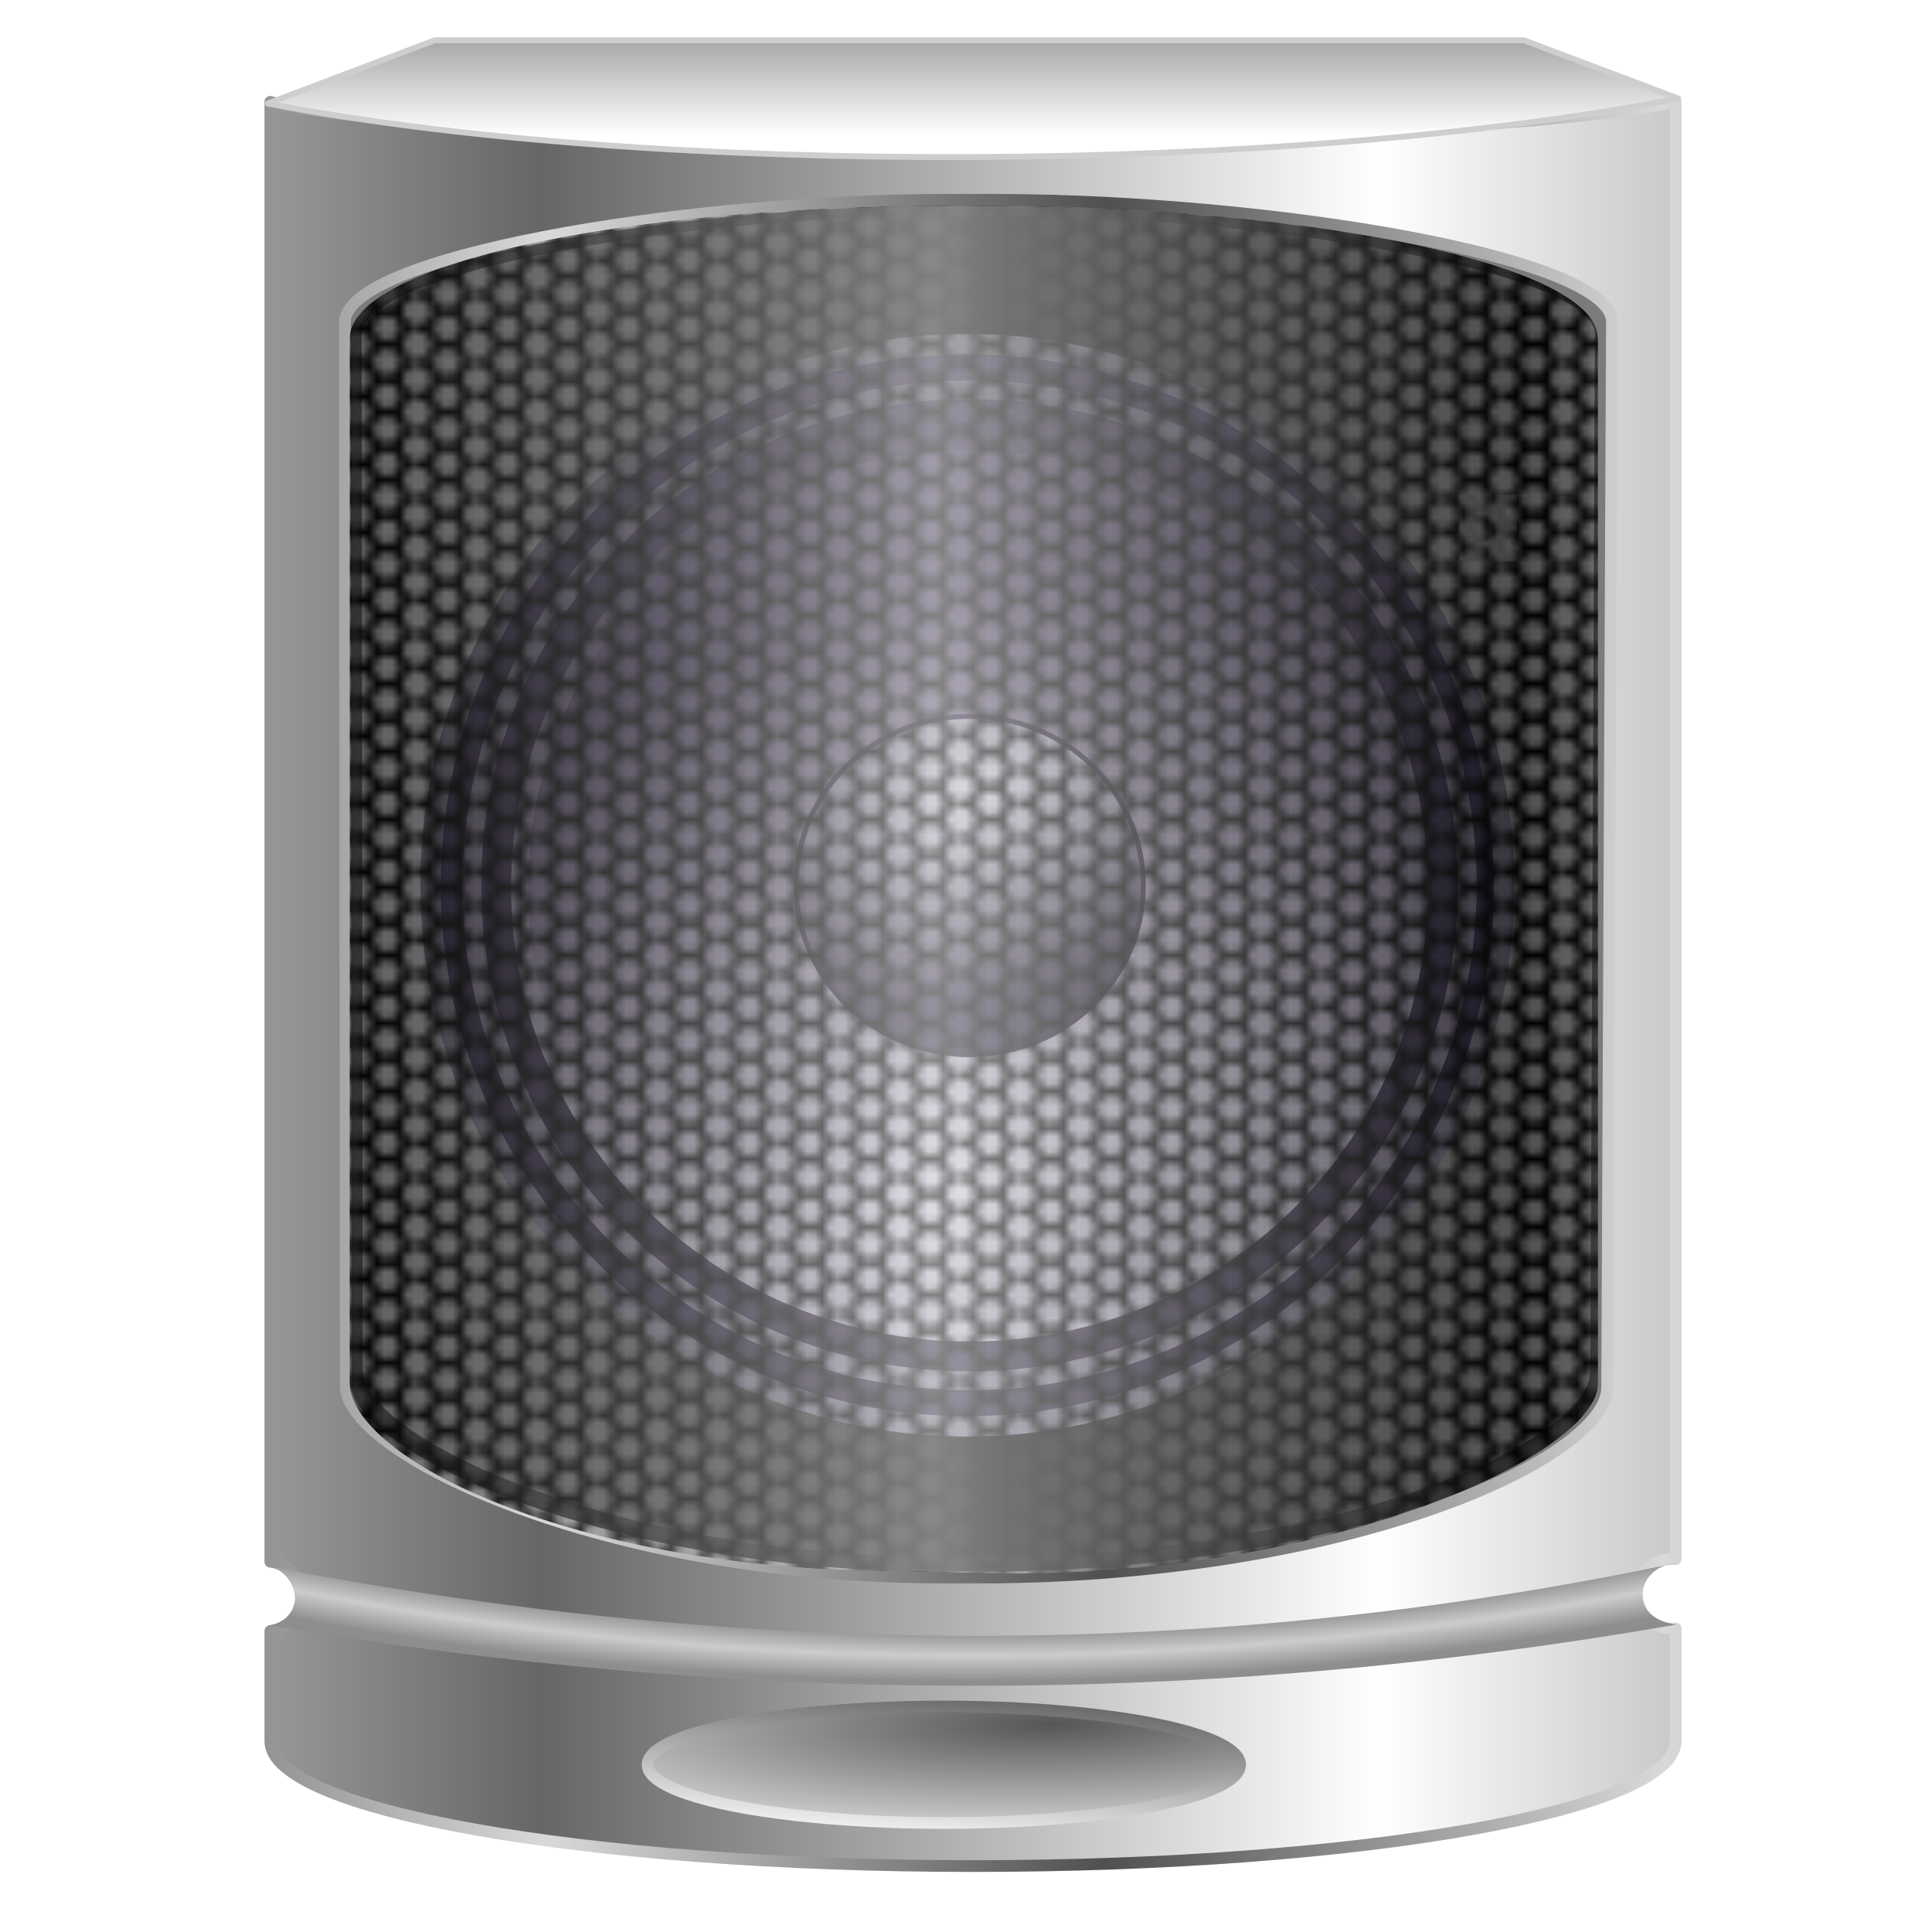 <?xml version="1.0" encoding="UTF-8" standalone="no"?>
<!-- Created with Inkscape (http://www.inkscape.org/) -->

<svg
   xmlns:dc="http://purl.org/dc/elements/1.1/"
   xmlns:cc="http://creativecommons.org/ns#"
   xmlns:rdf="http://www.w3.org/1999/02/22-rdf-syntax-ns#"
   xmlns:svg="http://www.w3.org/2000/svg"
   xmlns="http://www.w3.org/2000/svg"
   xmlns:xlink="http://www.w3.org/1999/xlink"
   xmlns:sodipodi="http://sodipodi.sourceforge.net/DTD/sodipodi-0.dtd"
   xmlns:inkscape="http://www.inkscape.org/namespaces/inkscape"
   id="svg2525"
   sodipodi:version="0.32"
   inkscape:version="0.91 r13725"
   width="256"
   height="256"
   sodipodi:docname="tabu.svg"
   inkscape:output_extension="org.inkscape.output.svg.inkscape"
   version="1.1">
  <defs
     id="defs2528">
    <pattern
       inkscape:collect="always"
       xlink:href="#pattern5062"
       id="pattern5077"
       patternTransform="translate(193.371,65.508)" />
    <linearGradient
       inkscape:collect="always"
       id="linearGradient5069">
      <stop
         style="stop-color:#000000;stop-opacity:0.462"
         offset="0"
         id="stop5071" />
      <stop
         style="stop-color:#ffffff;stop-opacity:0.505"
         offset="1"
         id="stop5073" />
    </linearGradient>
    <linearGradient
       inkscape:collect="always"
       id="linearGradient6610">
      <stop
         id="stop6612"
         stop-color="#565656"
         stop-opacity="1" />
      <stop
         offset="1"
         id="stop6614"
         stop-color="#d8d8d8"
         stop-opacity="1" />
    </linearGradient>
    <linearGradient
       inkscape:collect="always"
       id="linearGradient6602">
      <stop
         id="stop6604"
         stop-color="#ffffff"
         stop-opacity="1" />
      <stop
         offset="1"
         id="stop6606"
         stop-color="#5b5b5b"
         stop-opacity="1" />
    </linearGradient>
    <linearGradient
       inkscape:collect="always"
       id="linearGradient6592">
      <stop
         id="stop6594"
         stop-color="#8e8e8e"
         stop-opacity="1" />
      <stop
         offset="1"
         id="stop6596"
         stop-color="#ffffff"
         stop-opacity="1" />
    </linearGradient>
    <linearGradient
       id="linearGradient6580">
      <stop
         id="stop6582"
         stop-color="#121212"
         stop-opacity="1" />
      <stop
         id="stop6588"
         offset="0.974"
         stop-color="#8e8e8e"
         stop-opacity="1" />
      <stop
         offset="1"
         id="stop6584"
         stop-color="#cccccc"
         stop-opacity="1" />
    </linearGradient>
    <linearGradient
       inkscape:collect="always"
       id="linearGradient6559">
      <stop
         id="stop6561"
         stop-color="#d9d9d9"
         stop-opacity="1" />
      <stop
         offset="1"
         id="stop6563"
         stop-color="#505050"
         stop-opacity="1" />
    </linearGradient>
    <linearGradient
       inkscape:collect="always"
       id="linearGradient6543">
      <stop
         id="stop6545"
         stop-color="#666666"
         stop-opacity="1" />
      <stop
         offset="1"
         id="stop6547"
         stop-color="#ffffff"
         stop-opacity="1" />
    </linearGradient>
    <linearGradient
       id="linearGradient6513">
      <stop
         id="stop6515"
         stop-color="#b9b9b9"
         stop-opacity="1" />
      <stop
         offset="1"
         id="stop6517"
         stop-color="#000000"
         stop-opacity="1" />
    </linearGradient>
    <radialGradient
       gradientUnits="userSpaceOnUse"
       gradientTransform="matrix(3.058,-0.899,0.479,1.63,-788.398,218.1)"
       r="72.902"
       fy="139.17"
       fx="278.14"
       cy="139.17"
       cx="278.14"
       id="radialGradient2804"
       xlink:href="#linearGradient2762"
       inkscape:collect="always" />
    <linearGradient
       y2="11.275"
       x2="188.51"
       y1="183.36"
       x1="189.87"
       gradientTransform="matrix(1.624,0,0,1.654,-158.454,-25.542)"
       gradientUnits="userSpaceOnUse"
       id="linearGradient2802"
       xlink:href="#linearGradient2806"
       inkscape:collect="always" />
    <linearGradient
       y2="8.614"
       x2="189.87"
       y1="183.36"
       x1="189.87"
       gradientTransform="matrix(1.506,0,0,1.514,-137.123,-12.475)"
       gradientUnits="userSpaceOnUse"
       id="linearGradient2798"
       xlink:href="#linearGradient2812"
       inkscape:collect="always" />
    <radialGradient
       gradientUnits="userSpaceOnUse"
       gradientTransform="matrix(-1.6,0.573,-0.385,-1.075,277.862,115.639)"
       r="28"
       fy="81.71"
       fx="94.76"
       cy="81.71"
       cx="94.76"
       id="radialGradient2792"
       xlink:href="#linearGradient2786"
       inkscape:collect="always" />
    <linearGradient
       gradientTransform="matrix(1.362,0,0,1.362,-111.609,2.301)"
       gradientUnits="userSpaceOnUse"
       y2="8.614"
       x2="189.87"
       y1="183.36"
       x1="189.87"
       id="linearGradient2776"
       xlink:href="#linearGradient2778"
       inkscape:collect="always" />
    <linearGradient
       id="linearGradient2762"
       inkscape:collect="always">
      <stop
         id="stop2764"
         stop-color="#c7c1d2"
         stop-opacity="1" />
      <stop
         id="stop2766"
         offset="1"
         stop-color="#433855"
         stop-opacity="1" />
    </linearGradient>
    <linearGradient
       inkscape:collect="always"
       id="linearGradient2778">
      <stop
         id="stop2780"
         stop-color="#c7c1d2"
         stop-opacity="1" />
      <stop
         offset="1"
         id="stop2782"
         stop-color="#241b31"
         stop-opacity="1" />
    </linearGradient>
    <linearGradient
       id="linearGradient2786"
       inkscape:collect="always">
      <stop
         id="stop2788"
         stop-color="#c7c1d2"
         stop-opacity="1" />
      <stop
         id="stop2790"
         offset="1"
         stop-color="#2e253e"
         stop-opacity="1" />
    </linearGradient>
    <linearGradient
       id="linearGradient2806"
       inkscape:collect="always">
      <stop
         id="stop2808"
         stop-color="#7f788d"
         stop-opacity="1" />
      <stop
         id="stop2810"
         offset="1"
         stop-color="#4c4753"
         stop-opacity="1" />
    </linearGradient>
    <linearGradient
       id="linearGradient2812"
       inkscape:collect="always">
      <stop
         id="stop2814"
         stop-color="#8a8298"
         stop-opacity="1" />
      <stop
         id="stop2816"
         offset="1"
         stop-color="#4b4354"
         stop-opacity="1" />
    </linearGradient>
    <linearGradient
       inkscape:collect="always"
       xlink:href="#linearGradient6602"
       id="linearGradient6608"
       x1="131.68"
       y1="325.43"
       x2="133.98"
       y2="296.34"
       gradientUnits="userSpaceOnUse"
       gradientTransform="matrix(0.776,0,0,0.776,21.043,-7.419)" />
    <radialGradient
       inkscape:collect="always"
       xlink:href="#linearGradient6610"
       id="radialGradient6616"
       cx="151.6"
       cy="282.38"
       fx="151.6"
       fy="282.38"
       r="51.566"
       gradientTransform="matrix(1.505,-0.025,0.005,0.282,-90.348,152.656)"
       gradientUnits="userSpaceOnUse" />
    <linearGradient
       y2="-7.475"
       x2="16.09"
       y1="-7.475"
       x1="13.515"
       spreadMethod="reflect"
       gradientUnits="userSpaceOnUse"
       id="linearGradient2595"
       xlink:href="#linearGradient3578"
       inkscape:collect="always" />
    <linearGradient
       y2="-7.475"
       x2="16.09"
       y1="-2.21"
       x1="15.65"
       spreadMethod="reflect"
       gradientUnits="userSpaceOnUse"
       id="linearGradient3610"
       xlink:href="#linearGradient3578"
       inkscape:collect="always" />
    <linearGradient
       y2="-7.475"
       x2="16.09"
       y1="-6.409"
       x1="10.621"
       spreadMethod="reflect"
       gradientUnits="userSpaceOnUse"
       id="linearGradient3608"
       xlink:href="#linearGradient3578"
       inkscape:collect="always" />
    <linearGradient
       y2="-1.513"
       x2="9.718"
       y1="-5.887"
       x1="11.187"
       spreadMethod="reflect"
       gradientUnits="userSpaceOnUse"
       id="linearGradient3606"
       xlink:href="#linearGradient3578"
       inkscape:collect="always" />
    <linearGradient
       y2="-4.516"
       x2="12.916"
       y1="-3.754"
       x1="7.771"
       spreadMethod="reflect"
       gradientUnits="userSpaceOnUse"
       id="linearGradient3604"
       xlink:href="#linearGradient3578"
       inkscape:collect="always" />
    <linearGradient
       y2="-3.733"
       x2="14.94"
       y1="-2.275"
       x1="17.08"
       spreadMethod="reflect"
       gradientUnits="userSpaceOnUse"
       id="linearGradient3602"
       xlink:href="#linearGradient3578"
       inkscape:collect="always" />
    <linearGradient
       y2="-1.992"
       x2="17.377"
       y1="-6.256"
       x1="15.582"
       spreadMethod="reflect"
       gradientUnits="userSpaceOnUse"
       id="linearGradient3600"
       xlink:href="#linearGradient3578"
       inkscape:collect="always" />
    <linearGradient
       y2="-7.475"
       x2="16.09"
       y1="-10.978"
       x1="16.691"
       spreadMethod="reflect"
       gradientUnits="userSpaceOnUse"
       id="linearGradient3598"
       xlink:href="#linearGradient3578"
       inkscape:collect="always" />
    <linearGradient
       y2="-11.199"
       x2="11.132"
       y1="-11.391"
       x1="16.387"
       spreadMethod="reflect"
       gradientUnits="userSpaceOnUse"
       id="linearGradient3596"
       xlink:href="#linearGradient3578"
       inkscape:collect="always" />
    <linearGradient
       y2="-2.688"
       x2="8.696"
       y1="-11.587"
       x1="12.04"
       spreadMethod="reflect"
       gradientUnits="userSpaceOnUse"
       id="linearGradient3594"
       xlink:href="#linearGradient3578"
       inkscape:collect="always" />
    <linearGradient
       y2="-5.778"
       x2="11.372"
       y1="-10.151"
       x1="12.906"
       spreadMethod="reflect"
       gradientUnits="userSpaceOnUse"
       id="linearGradient3592"
       xlink:href="#linearGradient3578"
       inkscape:collect="always" />
    <linearGradient
       y2="-6.953"
       x2="17.747"
       y1="-5.908"
       x1="16.387"
       spreadMethod="reflect"
       gradientUnits="userSpaceOnUse"
       id="linearGradient3590"
       xlink:href="#linearGradient3578"
       inkscape:collect="always" />
    <linearGradient
       y2="-8.02"
       x2="17.07"
       y1="-7.475"
       x1="13.515"
       spreadMethod="reflect"
       gradientUnits="userSpaceOnUse"
       id="linearGradient3588"
       xlink:href="#linearGradient3578"
       inkscape:collect="always" />
    <linearGradient
       y2="-6.583"
       x2="18.617"
       y1="-5.212"
       x1="16.909"
       spreadMethod="reflect"
       gradientUnits="userSpaceOnUse"
       id="linearGradient3586"
       xlink:href="#linearGradient3578"
       inkscape:collect="always" />
    <linearGradient
       id="linearGradient3578">
      <stop
         id="stop3580"
         stop-color="#000000"
         stop-opacity="1" />
      <stop
         id="stop3582"
         offset="1"
         stop-color="#fffcfc"
         stop-opacity="1" />
    </linearGradient>
    <linearGradient
       inkscape:collect="always"
       xlink:href="#linearGradient6592"
       id="linearGradient2543"
       gradientUnits="userSpaceOnUse"
       x1="138.95"
       y1="11.885"
       x2="138.95"
       y2="32.63"
       gradientTransform="matrix(0.776,0,0,0.776,21.043,-7.419)" />
    <radialGradient
       inkscape:collect="always"
       xlink:href="#linearGradient6580"
       id="radialGradient2546"
       gradientUnits="userSpaceOnUse"
       gradientTransform="matrix(-2.098,0,0,-1.096,420.308,-1655.221)"
       spreadMethod="reflect"
       cx="138.92"
       cy="-1590.36"
       fx="138.92"
       fy="-1590.36"
       r="120.04" />
    <linearGradient
       inkscape:collect="always"
       xlink:href="#linearGradient6543"
       id="linearGradient2549"
       gradientUnits="userSpaceOnUse"
       spreadMethod="reflect"
       x1="65.24"
       y1="177.48"
       x2="208.36"
       y2="177.48"
       gradientTransform="matrix(0.776,0,0,0.776,21.043,-7.419)" />
    <linearGradient
       inkscape:collect="always"
       xlink:href="#linearGradient6559"
       id="linearGradient2552"
       gradientUnits="userSpaceOnUse"
       spreadMethod="reflect"
       x1="66.28"
       y1="126.55"
       x2="161.58"
       y2="126.55"
       gradientTransform="matrix(0.776,0,0,0.776,21.043,-7.419)" />
    <linearGradient
       inkscape:collect="always"
       xlink:href="#linearGradient6513"
       id="linearGradient2564"
       gradientUnits="userSpaceOnUse"
       spreadMethod="reflect"
       x1="32.596"
       y1="161.4"
       x2="143.35"
       y2="161.4"
       gradientTransform="matrix(0.776,0,0,0.776,21.043,-7.419)" />
    <filter
       inkscape:collect="always"
       id="filter3336">
      <feGaussianBlur
         inkscape:collect="always"
         id="feGaussianBlur3338" />
    </filter>
    <pattern
       patternUnits="userSpaceOnUse"
       width="7.619"
       height="8.812"
       patternTransform="translate(231.45,39.08)"
       id="pattern4339">
      <path
         inkscape:connector-curvature="0"
         style="opacity:1;fill:#000000;fill-opacity:1;stroke:none;stroke-width:1;stroke-linecap:round;stroke-linejoin:miter;stroke-miterlimit:4;stroke-dasharray:none;stroke-opacity:1"
         d="m 1e-4,0 0,0.611 A 1.592,1.592 0 0 1 0.813,0.822 1.592,1.592 0 0 1 1.395,2.996 1.592,1.592 0 0 1 1e-4,3.791 l 0,1.203 A 1.592,1.592 0 0 1 1.416,5.789 1.592,1.592 0 0 1 0.834,7.965 1.592,1.592 0 0 1 1e-4,8.176 l 0,0.637 2.213,0 A 1.592,1.592 0 0 1 2.211,8.758 1.592,1.592 0 0 1 3.803,7.166 1.592,1.592 0 0 1 5.395,8.758 1.592,1.592 0 0 1 5.393,8.812 l 2.227,0 0,-0.674 A 1.592,1.592 0 0 1 6.836,7.928 1.592,1.592 0 0 1 6.254,5.752 1.592,1.592 0 0 1 7.619,4.959 l 0,-1.203 A 1.592,1.592 0 0 1 6.232,2.961 1.592,1.592 0 0 1 6.814,0.785 1.592,1.592 0 0 1 7.619,0.574 L 7.619,0 5.395,0 A 1.592,1.592 0 0 1 3.803,1.582 1.592,1.592 0 0 1 2.211,0 L 0,0 Z M 3.803,2.783 A 1.592,1.592 0 0 1 5.395,4.375 1.592,1.592 0 0 1 3.803,5.967 1.592,1.592 0 0 1 2.211,4.375 1.592,1.592 0 0 1 3.803,2.783 Z"
         id="path4337" />
    </pattern>
    <pattern
       patternUnits="userSpaceOnUse"
       width="7.619"
       height="8.812"
       patternTransform="translate(246.343,59.875)"
       id="pattern5062">
      <path
         inkscape:connector-curvature="0"
         style="opacity:1;fill:#6e6e6e;fill-opacity:1;stroke:none;stroke-width:1;stroke-linecap:round;stroke-linejoin:miter;stroke-miterlimit:4;stroke-dasharray:none;stroke-opacity:1"
         d="m 9e-5,0 0,0.611 A 1.592,1.592 0 0 1 0.813,0.822 1.592,1.592 0 0 1 1.395,2.996 1.592,1.592 0 0 1 9e-5,3.791 l 0,1.203 A 1.592,1.592 0 0 1 1.416,5.789 1.592,1.592 0 0 1 0.834,7.965 1.592,1.592 0 0 1 9e-5,8.176 l 0,0.637 2.213,0 a 1.592,1.592 0 0 1 -0.002,-0.055 1.592,1.592 0 0 1 1.592,-1.592 1.592,1.592 0 0 1 1.592,1.592 1.592,1.592 0 0 1 -0.002,0.055 l 2.227,0 0,-0.674 A 1.592,1.592 0 0 1 6.836,7.928 1.592,1.592 0 0 1 6.254,5.752 1.592,1.592 0 0 1 7.619,4.959 l 0,-1.203 A 1.592,1.592 0 0 1 6.232,2.961 1.592,1.592 0 0 1 6.814,0.785 1.592,1.592 0 0 1 7.619,0.574 L 7.619,0 5.395,0 A 1.592,1.592 0 0 1 3.803,1.582 1.592,1.592 0 0 1 2.211,0 L 0,0 Z M 3.803,2.783 A 1.592,1.592 0 0 1 5.395,4.375 1.592,1.592 0 0 1 3.803,5.967 1.592,1.592 0 0 1 2.211,4.375 1.592,1.592 0 0 1 3.803,2.783 Z"
         id="path5060" />
    </pattern>
    <linearGradient
       inkscape:collect="always"
       xlink:href="#linearGradient5069"
       id="linearGradient5075"
       x1="46.35"
       y1="117.895"
       x2="124.607"
       y2="117.895"
       gradientUnits="userSpaceOnUse"
       spreadMethod="reflect" />
  </defs>
  <sodipodi:namedview
     inkscape:window-height="1056"
     inkscape:window-width="1920"
     inkscape:pageshadow="2"
     inkscape:pageopacity="0.0"
     guidetolerance="10.0"
     gridtolerance="10.0"
     objecttolerance="10.0"
     borderopacity="1.0"
     bordercolor="#666666"
     pagecolor="#ffffff"
     id="base"
     showgrid="false"
     inkscape:zoom="3.5585938"
     inkscape:cx="128"
     inkscape:cy="128"
     inkscape:window-x="0"
     inkscape:window-y="0"
     inkscape:current-layer="svg2525"
     showguides="true"
     inkscape:guide-bbox="true"
     inkscape:window-maximized="1" />
  <path
     inkscape:connector-curvature="0"
     style="fill:url(#linearGradient2564);fill-opacity:1;stroke:none;stroke-width:0.3;stroke-linecap:round;stroke-linejoin:round;stroke-miterlimit:4;stroke-opacity:1"
     stroke-miterlimit="4"
     d="m 126.353,27.287 3.396,0 c 44.321,0 81.969,7.829 81.969,17.553 l 0,138.392 c 0.336,9.053 -33.621,25.271 -77.943,25.271 l -14.133,-0.336 c -44.321,0 -73.291,-15.211 -73.291,-24.935 l 0,-138.392 c 0,-9.724 35.681,-17.553 80.002,-17.553 z"
     id="rect6510"
     sodipodi:nodetypes="ccccccccc" />
  <g
     id="g6504"
     transform="matrix(0.612,0,0,0.612,49.536,38.106)">
    <path
       inkscape:connector-curvature="0"
       style="fill:#2e253e;fill-opacity:1;stroke:url(#linearGradient2802);stroke-width:4.425;stroke-linecap:round;stroke-linejoin:round;stroke-miterlimit:4;stroke-dasharray:none;stroke-opacity:1"
       stroke-miterlimit="4"
       sodipodi:nodetypes="ccccc"
       id="path2800"
       d="m 244.71,129.405 c 0,64.669 -52.062,117.155 -116.209,117.155 -64.148,0 -116.209,-52.485 -116.209,-117.155 0,-64.669 52.062,-117.155 116.209,-117.155 64.148,0 116.209,52.485 116.209,117.155 z" />
    <path
       inkscape:connector-curvature="0"
       style="fill:#2e253e;fill-opacity:1;stroke:url(#linearGradient2798);stroke-width:4.077;stroke-linecap:round;stroke-linejoin:round;stroke-miterlimit:4;stroke-dasharray:none;stroke-opacity:1"
       stroke-miterlimit="4"
       d="m 236.745,129.405 c 0,59.216 -48.279,107.275 -107.765,107.275 -59.486,0 -107.765,-48.059 -107.765,-107.275 0,-59.216 48.279,-107.275 107.765,-107.275 59.486,0 107.765,48.059 107.765,107.275 z"
       id="path2794"
       sodipodi:nodetypes="ccccc" />
    <path
       inkscape:connector-curvature="0"
       style="fill:url(#radialGradient2804);fill-opacity:1;stroke:url(#linearGradient2776);stroke-width:3.676;stroke-linecap:round;stroke-linejoin:round;stroke-miterlimit:4;stroke-dasharray:none;stroke-opacity:1"
       stroke-miterlimit="4"
       sodipodi:nodetypes="ccccc"
       id="path1873"
       d="m 226.412,129.883 c 0,53.248 -43.65,96.465 -97.432,96.465 -53.783,0 -97.432,-43.216 -97.432,-96.465 0,-53.248 43.65,-96.465 97.432,-96.465 53.783,0 97.432,43.216 97.432,96.465 z" />
    <ellipse
       ry="26.898"
       rx="27.601"
       cy="97.219"
       cx="91.945"
       style="opacity:1;fill:url(#radialGradient2792);fill-opacity:1;stroke:#241b31;stroke-width:0.8;stroke-linecap:round;stroke-linejoin:round;stroke-miterlimit:4;stroke-dasharray:none;stroke-opacity:1"
       stroke-miterlimit="4"
       transform="matrix(1.362,0,0,1.362,3.778,-2.965)"
       id="path2784" />
  </g>
  <path
     style="fill:#121212;fill-opacity:0.557;stroke:none;stroke-width:0.3;stroke-linecap:round;stroke-linejoin:round;stroke-miterlimit:4;stroke-opacity:1;filter:url(#filter3336)"
     inkscape:connector-curvature="0"
     stroke-miterlimit="4"
     d="M 124.358,23.217 C 88.162,23.35 42.877,31.088 43.01,40.018 l 0.125,145.371 c 0,9.46 35.485,26.215 81.223,26.215 l 8.037,0 c 49.582,-0.663 83.226,-16.48 83.226,-25.939 l 0.651,-145.771 c 0,-8.797 -46.091,-16.543 -83.877,-16.675 l -8.037,0 z m 0.3,5.358 7.561,0 c 35.637,0.125 79.12,7.427 79.12,15.724 l -0.626,137.459 c 0,8.922 -31.733,23.862 -78.494,24.487 l -7.561,0 c -43.136,1e-5 -76.591,-15.816 -76.591,-24.738 L 47.942,44.424 C 47.817,36.003 90.522,28.7 124.659,28.575 Z"
     id="rect6529" />
  <path
     inkscape:connector-curvature="0"
     style="fill:url(#linearGradient2549);fill-opacity:1;stroke:url(#linearGradient2552);stroke-width:1.553;stroke-linecap:round;stroke-linejoin:round;stroke-miterlimit:4;stroke-dasharray:none;stroke-opacity:1"
     stroke-miterlimit="4"
     d="m 35.819,13.495 0,193.443 c 2.303,0.258 4.1,2.214 4.1,4.586 -1e-6,2.372 -1.797,4.327 -4.1,4.586 l 0,14.606 c 0,9.167 41.509,16.547 93.094,16.547 51.585,0 93.118,-7.38 93.118,-16.547 l 0,-14.946 c -0.163,0.017 -0.342,0.024 -0.509,0.024 -2.547,-1e-5 -4.61,-2.062 -4.61,-4.61 0,-2.547 2.062,-4.61 4.61,-4.61 0.167,0 0.347,0.007 0.509,0.024 l 0,-193.103 c -14.764,2.913 -41.534,4.586 -93.118,4.586 -51.585,0 -83.363,-2.008 -93.094,-4.586 z m 88.703,12.98 7.788,0 c 36.616,0.128 81.278,7.634 81.278,16.159 l -0.631,141.23 c 0,9.167 -32.602,24.518 -80.648,25.16 l -7.788,0 c -44.321,-1e-5 -78.707,-16.236 -78.707,-25.403 L 45.694,42.755 C 45.565,34.102 89.447,26.604 124.522,26.476 Z"
     id="rect6539" />
  <path
     inkscape:connector-curvature="0"
     style="fill:url(#radialGradient2546);fill-opacity:1;stroke:none;stroke-width:2;stroke-linecap:round;stroke-linejoin:round;stroke-miterlimit:4;stroke-opacity:1"
     stroke-miterlimit="4"
     d="m 35.706,207.577 c 63.289,12.145 124.733,12.478 186.233,-0.425 -4.919,0.433 -6.654,7.139 0.158,8.123 -62.411,10.849 -123.899,10.719 -186.31,0.093 5.158,-1.071 3.6,-7.008 -0.082,-7.791 z"
     id="rect6577"
     sodipodi:nodetypes="ccccc" />
  <path
     inkscape:connector-curvature="0"
     style="fill:url(#linearGradient2543);fill-opacity:1;fill-rule:evenodd;stroke:#cecece;stroke-width:0.776;stroke-linecap:round;stroke-linejoin:round;stroke-opacity:1"
     d="M 35.472,13.72 C 86.589,23.529 171.029,23.038 222.37,13.049 l -20.468,-7.718 -144.284,0 -22.146,8.389 z"
     id="path6590"
     sodipodi:nodetypes="ccccc" />
  <ellipse
     ry="7.718"
     rx="39.259"
     cy="233.837"
     cx="125.062"
     style="fill:url(#radialGradient6616);fill-opacity:1;stroke:url(#linearGradient6608);stroke-width:1.553;stroke-linecap:round;stroke-linejoin:round;stroke-miterlimit:4;stroke-dasharray:none;stroke-opacity:1"
     stroke-miterlimit="4"
     id="path6600" />
  <g
     inkscape:label="1. réteg"
     id="layer1"
     transform="translate(0.27,0.56)">
    <g
       id="g2637">
      <g
         id="g3612"
         transform="translate(-2.572,0)">
        <g
           id="g2650"
           stroke-opacity="1"
           fill="url(#linearGradient2595)"
           font-family="Bitstream Vera Sans"
           stroke="none"
           font-style="normal"
           stroke-linejoin="miter"
           fill-opacity="1"
           font-weight="normal"
           stroke-linecap="butt"
           stroke-width="1"
           font-size="12">
          <path
             id="path2652"
             d="M 16.188,-12.219 L 12.094,-12.188 L 12.801,-11.48 L 16.895,-11.512 L 16.188,-12.219 z"
             fill="url(#linearGradient2595)"
             fill-opacity="1" />
          <path
             id="path2654"
             d="M 12.094,-12.188 L 8.75,-3.438 L 9.457,-2.73 L 12.801,-11.48 L 12.094,-12.188 z"
             fill="url(#linearGradient2595)"
             fill-opacity="1" />
          <path
             id="path2662"
             d="M 14.75,-5.688 L 15.531,-3.469 L 16.238,-2.762 L 15.457,-4.98 L 14.75,-5.688 z"
             fill="url(#linearGradient2595)"
             fill-opacity="1" />
          <path
             id="path2664"
             d="M 15.531,-3.469 L 15.531,-3.438 L 16.238,-2.73 L 16.238,-2.762 L 15.531,-3.469 z"
             fill="url(#linearGradient2595)"
             fill-opacity="1" />
          <path
             id="path2672"
             d="M 17.92,-11.52 C 17.479,-11.961 16.896,-12.234 16.188,-12.219 L 16.895,-11.512 C 17.604,-11.527 18.186,-11.254 18.627,-10.812 L 17.92,-11.52 z"
             fill="url(#linearGradient2595)"
             fill-opacity="1" />
          <path
             id="path2674"
             d="M 16.219,-11.969 C 16.818,-11.966 17.317,-11.726 17.7,-11.343 L 18.407,-10.636 C 18.024,-11.019 17.525,-11.259 16.926,-11.262 L 16.219,-11.969 z"
             fill="url(#linearGradient3598)"
             fill-opacity="1" />
          <path
             id="path2676"
             d="M 17.7,-11.343 C 19.262,-9.781 18.899,-5.843 15.594,-5.906 L 16.301,-5.199 C 19.606,-5.136 19.969,-9.074 18.407,-10.636 L 17.7,-11.343 z"
             fill="url(#linearGradient2595)"
             fill-opacity="1" />
          <path
             id="path2678"
             d="M 15.594,-5.906 L 16.375,-3.719 L 17.082,-3.012 L 16.301,-5.199 L 15.594,-5.906 z"
             fill="url(#linearGradient2595)"
             fill-opacity="1" />
          <path
             id="path2680"
             d="M 16.375,-3.719 L 15.719,-3.719 L 16.426,-3.012 L 17.082,-3.012 L 16.375,-3.719 z"
             fill="url(#linearGradient2595)"
             fill-opacity="1" />
          <path
             id="path2684"
             d="M 14.875,-5.969 L 10.562,-5.969 L 11.27,-5.262 L 15.582,-5.262 L 14.875,-5.969 z"
             fill="url(#linearGradient2595)"
             fill-opacity="1" />
          <path
             id="path2686"
             d="M 10.562,-5.969 L 9.75,-3.75 L 10.457,-3.043 L 11.27,-5.262 L 10.562,-5.969 z"
             fill="url(#linearGradient2595)"
             fill-opacity="1" />
          <path
             id="path2690"
             d="M 9.188,-3.75 L 12.281,-11.906 L 12.988,-11.199 L 9.895,-3.043 L 9.188,-3.75 z"
             fill="url(#linearGradient3594)"
             fill-opacity="1" />
          <path
             id="path2660"
             d="M 10.812,-5.688 L 14.75,-5.688 L 15.457,-4.98 L 11.52,-4.98 L 10.812,-5.688 z"
             fill="url(#linearGradient3608)"
             fill-opacity="1" />
          <path
             id="path2682"
             d="M 15.719,-3.719 L 14.875,-5.969 L 15.582,-5.262 L 16.426,-3.012 L 15.719,-3.719 z"
             fill="url(#linearGradient3610)"
             fill-opacity="1" />
          <path
             id="path2688"
             d="M 9.75,-3.75 L 9.188,-3.75 L 9.895,-3.043 L 10.457,-3.043 L 9.75,-3.75 z"
             fill="url(#linearGradient2595)"
             fill-opacity="1" />
          <path
             id="path2692"
             d="M 12.281,-11.906 L 16.219,-11.969 L 16.926,-11.262 L 12.988,-11.199 L 12.281,-11.906 z"
             fill="url(#linearGradient3596)"
             fill-opacity="1" />
          <path
             id="path2694"
             d="M 13.594,-11.375 L 15.438,-6.438 L 16.145,-5.73 L 14.301,-10.668 L 13.594,-11.375 z"
             fill="url(#linearGradient2595)"
             fill-opacity="1" />
          <path
             id="path2698"
             d="M 17.297,-10.695 C 16.872,-11.12 16.292,-11.392 15.594,-11.375 L 16.301,-10.668 C 17,-10.685 17.579,-10.413 18.004,-9.988 L 17.297,-10.695 z"
             fill="url(#linearGradient2595)"
             fill-opacity="1" />
          <path
             id="path2700"
             d="M 15.594,-11.375 L 13.594,-11.375 L 14.301,-10.668 L 16.301,-10.668 L 15.594,-11.375 z"
             fill="url(#linearGradient2595)"
             fill-opacity="1" />
          <path
             id="path2702"
             d="M 12.5,-11.25 L 10.719,-6.375 L 11.426,-5.668 L 13.207,-10.543 L 12.5,-11.25 z"
             fill="url(#linearGradient2595)"
             fill-opacity="1" />
          <path
             id="path2704"
             d="M 10.719,-6.375 L 14.719,-6.312 L 15.426,-5.605 L 11.426,-5.668 L 10.719,-6.375 z"
             fill="url(#linearGradient2595)"
             fill-opacity="1" />
          <path
             id="path2706"
             d="M 14.719,-6.312 L 12.969,-11.25 L 13.676,-10.543 L 15.426,-5.605 L 14.719,-6.312 z"
             fill="url(#linearGradient2595)"
             fill-opacity="1" />
          <path
             id="path2708"
             d="M 12.969,-11.25 L 12.5,-11.25 L 13.207,-10.543 L 13.676,-10.543 L 12.969,-11.25 z"
             fill="url(#linearGradient2595)"
             fill-opacity="1" />
          <path
             id="path2710"
             d="M 13.969,-11.125 L 15.562,-11.125 L 16.27,-10.418 L 14.676,-10.418 L 13.969,-11.125 z"
             fill="url(#linearGradient2595)"
             fill-opacity="1" />
          <path
             id="path2712"
             d="M 15.562,-11.125 C 16.263,-11.142 16.808,-10.898 17.189,-10.517 L 17.896,-9.809 C 17.515,-10.191 16.97,-10.435 16.27,-10.418 L 15.562,-11.125 z"
             fill="url(#linearGradient2595)"
             fill-opacity="1" />
          <path
             id="path2714"
             d="M 17.189,-10.517 C 18.416,-9.29 17.957,-6.644 15.594,-6.719 L 16.301,-6.012 C 18.665,-5.937 19.123,-8.583 17.896,-9.809 L 17.189,-10.517 z"
             fill="url(#linearGradient3588)"
             fill-opacity="1" />
          <path
             id="path2716"
             d="M 15.594,-6.719 L 13.969,-11.125 L 14.676,-10.418 L 16.301,-6.012 L 15.594,-6.719 z"
             fill="url(#linearGradient2595)"
             fill-opacity="1" />
          <path
             id="path2696"
             d="M 15.438,-6.438 C 18.435,-6.363 18.668,-9.323 17.297,-10.695 L 18.004,-9.988 C 19.375,-8.616 19.142,-5.656 16.145,-5.73 L 15.438,-6.438 z"
             fill="url(#linearGradient3590)"
             fill-opacity="1" />
          <path
             id="path2722"
             d="M 11.156,-6.656 L 12.75,-11.031 L 13.457,-10.324 L 11.863,-5.949 L 11.156,-6.656 z"
             fill="url(#linearGradient3592)"
             fill-opacity="1" />
          <path
             id="path2718"
             d="M 12.75,-11.031 L 14.375,-6.656 L 15.082,-5.949 L 13.457,-10.324 L 12.75,-11.031 z"
             fill="url(#linearGradient2595)"
             fill-opacity="1" />
          <path
             id="path2720"
             d="M 14.375,-6.656 L 11.156,-6.656 L 11.863,-5.949 L 15.082,-5.949 L 14.375,-6.656 z"
             fill="url(#linearGradient2595)"
             fill-opacity="1" />
          <path
             id="path2670"
             d="M 15.969,-5.688 C 19.235,-5.625 19.619,-9.821 17.92,-11.52 L 18.627,-10.812 C 20.326,-9.114 19.942,-4.918 16.676,-4.98 L 15.969,-5.688 z"
             fill="url(#linearGradient3586)"
             fill-opacity="1" />
          <path
             id="path2668"
             d="M 16.781,-3.438 L 15.969,-5.688 L 16.676,-4.98 L 17.488,-2.73 L 16.781,-3.438 z"
             fill="url(#linearGradient3600)"
             fill-opacity="1" />
          <path
             id="path2666"
             d="M 15.531,-3.438 L 16.781,-3.438 L 17.488,-2.73 L 16.238,-2.73 L 15.531,-3.438 z"
             fill="url(#linearGradient3602)"
             fill-opacity="1" />
          <path
             id="path2656"
             d="M 8.75,-3.438 L 10,-3.438 L 10.707,-2.73 L 9.457,-2.73 L 8.75,-3.438 z"
             fill="url(#linearGradient3604)"
             fill-opacity="1" />
          <path
             id="path2658"
             d="M 10,-3.438 L 10.812,-5.688 L 11.52,-4.98 L 10.707,-2.73 L 10,-3.438 z"
             fill="url(#linearGradient3606)"
             fill-opacity="1" />
        </g>
        <path
           id="path2505"
           d="M 16.188,-12.175 L 12.094,-12.144 L 8.75,-3.394 L 10,-3.394 L 10.812,-5.644 L 14.75,-5.644 L 15.531,-3.425 L 15.531,-3.394 L 16.781,-3.394 L 15.969,-5.644 C 20.084,-5.565 19.623,-12.248 16.188,-12.175 z M 16.219,-11.925 C 19.263,-11.911 19.709,-5.784 15.594,-5.863 L 16.375,-3.675 L 15.719,-3.675 L 14.875,-5.925 L 10.562,-5.925 L 9.75,-3.706 L 9.187,-3.706 L 12.281,-11.863 L 16.219,-11.925 z M 13.594,-11.331 L 15.438,-6.394 C 19.363,-6.296 18.548,-11.404 15.594,-11.331 L 13.594,-11.331 z M 12.5,-11.206 L 10.719,-6.331 L 14.719,-6.269 L 12.969,-11.206 L 12.5,-11.206 z M 13.969,-11.081 L 15.562,-11.081 C 18.517,-11.154 18.692,-6.578 15.594,-6.675 L 13.969,-11.081 z M 12.75,-10.988 L 14.375,-6.613 L 11.156,-6.613 L 12.75,-10.988 z"
           stroke-opacity="1"
           fill="#333333"
           font-family="Bitstream Vera Sans"
           stroke="none"
           font-style="normal"
           stroke-linejoin="miter"
           fill-opacity="1"
           font-weight="normal"
           stroke-linecap="butt"
           stroke-width="1"
           font-size="12" />
      </g>
      <path
         id="text2170"
         d="M 6.087,-4.024 C 6.077,-4.035 6.065,-4.043 6.053,-4.048 C 6.04,-4.054 6.027,-4.056 6.012,-4.056 C 5.959,-4.056 5.918,-4.025 5.89,-3.962 C 5.861,-3.899 5.847,-3.809 5.847,-3.691 L 5.847,-3.143 L 5.753,-3.143 L 5.753,-4.184 L 5.847,-4.184 L 5.847,-4.022 C 5.867,-4.085 5.893,-4.132 5.924,-4.162 C 5.956,-4.193 5.994,-4.209 6.039,-4.209 C 6.046,-4.209 6.053,-4.208 6.061,-4.206 C 6.068,-4.205 6.077,-4.203 6.087,-4.199 L 6.087,-4.024 M 6.385,-4.064 C 6.335,-4.064 6.295,-4.028 6.266,-3.956 C 6.237,-3.885 6.222,-3.787 6.222,-3.663 C 6.222,-3.538 6.236,-3.44 6.265,-3.368 C 6.295,-3.297 6.334,-3.261 6.385,-3.261 C 6.435,-3.261 6.474,-3.297 6.504,-3.369 C 6.533,-3.441 6.547,-3.539 6.547,-3.663 C 6.547,-3.786 6.533,-3.883 6.504,-3.955 C 6.474,-4.028 6.435,-4.064 6.385,-4.064 M 6.385,-4.209 C 6.466,-4.209 6.53,-4.16 6.577,-4.064 C 6.623,-3.967 6.647,-3.833 6.647,-3.663 C 6.647,-3.492 6.623,-3.358 6.577,-3.261 C 6.53,-3.165 6.466,-3.116 6.385,-3.116 C 6.303,-3.116 6.239,-3.165 6.193,-3.261 C 6.146,-3.358 6.123,-3.492 6.123,-3.663 C 6.123,-3.833 6.146,-3.967 6.193,-4.064 C 6.239,-4.16 6.303,-4.209 6.385,-4.209 M 7.022,-4.064 C 6.972,-4.064 6.932,-4.028 6.903,-3.956 C 6.874,-3.885 6.859,-3.787 6.859,-3.663 C 6.859,-3.538 6.874,-3.44 6.903,-3.368 C 6.932,-3.297 6.972,-3.261 7.022,-3.261 C 7.072,-3.261 7.112,-3.297 7.141,-3.369 C 7.17,-3.441 7.185,-3.539 7.185,-3.663 C 7.185,-3.786 7.17,-3.883 7.141,-3.955 C 7.112,-4.028 7.072,-4.064 7.022,-4.064 M 7.022,-4.209 C 7.104,-4.209 7.168,-4.16 7.214,-4.064 C 7.261,-3.967 7.284,-3.833 7.284,-3.663 C 7.284,-3.492 7.261,-3.358 7.214,-3.261 C 7.168,-3.165 7.104,-3.116 7.022,-3.116 C 6.941,-3.116 6.876,-3.165 6.83,-3.261 C 6.784,-3.358 6.761,-3.492 6.761,-3.663 C 6.761,-3.833 6.784,-3.967 6.83,-4.064 C 6.876,-4.16 6.941,-4.209 7.022,-4.209 M 7.532,-4.479 L 7.532,-4.184 L 7.724,-4.184 L 7.724,-4.051 L 7.532,-4.051 L 7.532,-3.486 C 7.532,-3.401 7.538,-3.347 7.55,-3.323 C 7.563,-3.298 7.589,-3.286 7.628,-3.286 L 7.724,-3.286 L 7.724,-3.143 L 7.628,-3.143 C 7.556,-3.143 7.506,-3.168 7.479,-3.217 C 7.451,-3.266 7.437,-3.356 7.437,-3.486 L 7.437,-4.051 L 7.369,-4.051 L 7.369,-4.184 L 7.437,-4.184 L 7.437,-4.479 L 7.532,-4.479 M 7.955,-4.376 L 7.955,-3.855 L 8.084,-3.855 C 8.132,-3.855 8.169,-3.877 8.195,-3.923 C 8.222,-3.968 8.235,-4.032 8.235,-4.116 C 8.235,-4.199 8.222,-4.263 8.195,-4.308 C 8.169,-4.353 8.132,-4.376 8.084,-4.376 L 7.955,-4.376 M 7.852,-4.53 L 8.084,-4.53 C 8.17,-4.53 8.234,-4.495 8.277,-4.424 C 8.321,-4.354 8.343,-4.251 8.343,-4.116 C 8.343,-3.979 8.321,-3.876 8.277,-3.806 C 8.234,-3.736 8.17,-3.701 8.084,-3.701 L 7.955,-3.701 L 7.955,-3.143 L 7.852,-3.143 L 7.852,-4.53 M 8.69,-3.666 C 8.614,-3.666 8.562,-3.65 8.532,-3.619 C 8.503,-3.587 8.489,-3.533 8.489,-3.457 C 8.489,-3.397 8.5,-3.348 8.521,-3.312 C 8.543,-3.277 8.573,-3.259 8.611,-3.259 C 8.663,-3.259 8.704,-3.293 8.736,-3.36 C 8.767,-3.427 8.783,-3.517 8.783,-3.628 L 8.783,-3.666 L 8.69,-3.666 M 8.877,-3.737 L 8.877,-3.143 L 8.783,-3.143 L 8.783,-3.301 C 8.762,-3.238 8.735,-3.191 8.703,-3.161 C 8.671,-3.131 8.632,-3.116 8.586,-3.116 C 8.528,-3.116 8.481,-3.146 8.446,-3.206 C 8.412,-3.266 8.395,-3.346 8.395,-3.446 C 8.395,-3.563 8.416,-3.651 8.459,-3.711 C 8.502,-3.77 8.566,-3.8 8.652,-3.8 L 8.783,-3.8 L 8.783,-3.817 C 8.783,-3.895 8.769,-3.956 8.74,-3.999 C 8.712,-4.042 8.672,-4.064 8.621,-4.064 C 8.588,-4.064 8.557,-4.057 8.526,-4.042 C 8.495,-4.028 8.465,-4.007 8.437,-3.978 L 8.437,-4.136 C 8.471,-4.16 8.504,-4.178 8.537,-4.19 C 8.569,-4.203 8.6,-4.209 8.631,-4.209 C 8.713,-4.209 8.775,-4.17 8.816,-4.092 C 8.856,-4.014 8.877,-3.895 8.877,-3.737 M 9.07,-4.589 L 9.164,-4.589 L 9.164,-3.143 L 9.07,-3.143 L 9.07,-4.589 M 9.717,-3.669 C 9.717,-3.58 9.729,-3.51 9.753,-3.46 C 9.778,-3.409 9.811,-3.384 9.853,-3.384 C 9.894,-3.384 9.927,-3.41 9.951,-3.461 C 9.975,-3.511 9.987,-3.581 9.987,-3.669 C 9.987,-3.755 9.975,-3.824 9.95,-3.875 C 9.926,-3.926 9.893,-3.952 9.852,-3.952 C 9.811,-3.952 9.778,-3.927 9.753,-3.876 C 9.729,-3.825 9.717,-3.756 9.717,-3.669 M 9.995,-3.391 C 9.974,-3.343 9.951,-3.308 9.925,-3.285 C 9.898,-3.263 9.868,-3.252 9.833,-3.252 C 9.775,-3.252 9.727,-3.29 9.69,-3.367 C 9.654,-3.444 9.636,-3.545 9.636,-3.669 C 9.636,-3.792 9.654,-3.893 9.691,-3.971 C 9.727,-4.048 9.775,-4.087 9.833,-4.087 C 9.868,-4.087 9.899,-4.075 9.925,-4.051 C 9.952,-4.028 9.975,-3.993 9.995,-3.946 L 9.995,-4.068 L 10.068,-4.068 L 10.068,-3.384 C 10.117,-3.398 10.156,-3.439 10.184,-3.508 C 10.212,-3.577 10.226,-3.667 10.226,-3.776 C 10.226,-3.843 10.22,-3.905 10.21,-3.963 C 10.199,-4.021 10.183,-4.075 10.161,-4.125 C 10.126,-4.206 10.083,-4.268 10.032,-4.31 C 9.981,-4.354 9.926,-4.376 9.866,-4.376 C 9.825,-4.376 9.785,-4.365 9.746,-4.345 C 9.708,-4.325 9.673,-4.295 9.64,-4.256 C 9.587,-4.193 9.545,-4.11 9.515,-4.007 C 9.485,-3.905 9.47,-3.794 9.47,-3.674 C 9.47,-3.576 9.48,-3.483 9.499,-3.397 C 9.519,-3.311 9.547,-3.235 9.584,-3.17 C 9.62,-3.105 9.661,-3.056 9.708,-3.023 C 9.754,-2.989 9.805,-2.972 9.858,-2.972 C 9.902,-2.972 9.945,-2.986 9.987,-3.013 C 10.029,-3.039 10.068,-3.078 10.103,-3.128 L 10.149,-3.025 C 10.107,-2.965 10.06,-2.919 10.01,-2.887 C 9.96,-2.855 9.909,-2.839 9.858,-2.839 C 9.795,-2.839 9.736,-2.86 9.68,-2.9 C 9.624,-2.941 9.575,-3 9.531,-3.077 C 9.488,-3.154 9.455,-3.244 9.432,-3.345 C 9.409,-3.448 9.398,-3.557 9.398,-3.674 C 9.398,-3.787 9.41,-3.894 9.433,-3.997 C 9.456,-4.099 9.489,-4.188 9.531,-4.266 C 9.575,-4.345 9.626,-4.405 9.683,-4.446 C 9.741,-4.488 9.801,-4.509 9.865,-4.509 C 9.937,-4.509 10.004,-4.482 10.066,-4.428 C 10.127,-4.375 10.179,-4.298 10.221,-4.199 C 10.246,-4.138 10.266,-4.072 10.279,-4.001 C 10.292,-3.93 10.299,-3.856 10.299,-3.78 C 10.299,-3.617 10.272,-3.489 10.218,-3.395 C 10.164,-3.3 10.09,-3.252 9.995,-3.248 L 9.995,-3.391 M 10.846,-3.702 C 10.846,-3.826 10.831,-3.922 10.803,-3.99 C 10.775,-4.058 10.736,-4.092 10.686,-4.092 C 10.635,-4.092 10.596,-4.058 10.568,-3.99 C 10.54,-3.922 10.526,-3.826 10.526,-3.702 C 10.526,-3.579 10.54,-3.483 10.568,-3.415 C 10.596,-3.347 10.635,-3.313 10.686,-3.313 C 10.736,-3.313 10.775,-3.347 10.803,-3.415 C 10.831,-3.483 10.846,-3.579 10.846,-3.702 M 10.939,-3.299 C 10.939,-3.122 10.918,-2.99 10.875,-2.904 C 10.831,-2.817 10.765,-2.774 10.676,-2.774 C 10.644,-2.774 10.613,-2.779 10.583,-2.788 C 10.554,-2.797 10.526,-2.81 10.498,-2.829 L 10.498,-2.995 C 10.526,-2.968 10.553,-2.948 10.58,-2.935 C 10.607,-2.922 10.634,-2.915 10.662,-2.915 C 10.723,-2.915 10.769,-2.945 10.8,-3.004 C 10.83,-3.062 10.846,-3.15 10.846,-3.268 L 10.846,-3.353 C 10.826,-3.291 10.801,-3.246 10.771,-3.215 C 10.741,-3.185 10.705,-3.17 10.663,-3.17 C 10.593,-3.17 10.536,-3.218 10.494,-3.316 C 10.451,-3.413 10.43,-3.542 10.43,-3.702 C 10.43,-3.863 10.451,-3.992 10.494,-4.089 C 10.536,-4.187 10.593,-4.235 10.663,-4.235 C 10.705,-4.235 10.741,-4.22 10.771,-4.19 C 10.801,-4.159 10.826,-4.114 10.846,-4.052 L 10.846,-4.21 L 10.939,-4.21 L 10.939,-3.299 M 11.576,-4.01 C 11.6,-4.087 11.628,-4.144 11.66,-4.18 C 11.693,-4.217 11.731,-4.235 11.775,-4.235 C 11.835,-4.235 11.88,-4.197 11.913,-4.121 C 11.945,-4.045 11.961,-3.938 11.961,-3.798 L 11.961,-3.17 L 11.867,-3.17 L 11.867,-3.792 C 11.867,-3.892 11.857,-3.966 11.838,-4.014 C 11.818,-4.062 11.789,-4.087 11.749,-4.087 C 11.701,-4.087 11.662,-4.057 11.634,-3.998 C 11.606,-3.94 11.592,-3.859 11.592,-3.758 L 11.592,-3.17 L 11.498,-3.17 L 11.498,-3.792 C 11.498,-3.892 11.488,-3.966 11.469,-4.014 C 11.449,-4.062 11.419,-4.087 11.379,-4.087 C 11.331,-4.087 11.293,-4.057 11.265,-3.997 C 11.237,-3.939 11.223,-3.859 11.223,-3.758 L 11.223,-3.17 L 11.129,-3.17 L 11.129,-4.21 L 11.223,-4.21 L 11.223,-4.049 C 11.244,-4.112 11.27,-4.159 11.3,-4.19 C 11.33,-4.22 11.365,-4.235 11.406,-4.235 C 11.447,-4.235 11.483,-4.216 11.511,-4.178 C 11.541,-4.139 11.562,-4.084 11.576,-4.01 M 12.407,-3.693 C 12.332,-3.693 12.279,-3.677 12.25,-3.645 C 12.221,-3.614 12.206,-3.56 12.206,-3.484 C 12.206,-3.423 12.217,-3.375 12.239,-3.339 C 12.261,-3.304 12.291,-3.286 12.329,-3.286 C 12.381,-3.286 12.422,-3.319 12.453,-3.386 C 12.485,-3.454 12.501,-3.543 12.501,-3.655 L 12.501,-3.693 L 12.407,-3.693 M 12.594,-3.763 L 12.594,-3.17 L 12.501,-3.17 L 12.501,-3.328 C 12.479,-3.265 12.453,-3.218 12.421,-3.187 C 12.389,-3.158 12.35,-3.143 12.304,-3.143 C 12.245,-3.143 12.199,-3.173 12.164,-3.232 C 12.13,-3.292 12.113,-3.372 12.113,-3.473 C 12.113,-3.59 12.134,-3.678 12.177,-3.737 C 12.22,-3.797 12.284,-3.827 12.369,-3.827 L 12.501,-3.827 L 12.501,-3.843 C 12.501,-3.922 12.486,-3.983 12.458,-4.025 C 12.43,-4.069 12.39,-4.09 12.339,-4.09 C 12.306,-4.09 12.274,-4.083 12.244,-4.069 C 12.213,-4.055 12.183,-4.033 12.154,-4.005 L 12.154,-4.163 C 12.189,-4.187 12.222,-4.205 12.254,-4.217 C 12.286,-4.229 12.318,-4.235 12.348,-4.235 C 12.431,-4.235 12.493,-4.196 12.533,-4.118 C 12.574,-4.04 12.594,-3.922 12.594,-3.763 M 12.788,-4.21 L 12.881,-4.21 L 12.881,-3.17 L 12.788,-3.17 L 12.788,-4.21 M 12.788,-4.615 L 12.881,-4.615 L 12.881,-4.399 L 12.788,-4.399 L 12.788,-4.615 M 13.077,-4.615 L 13.171,-4.615 L 13.171,-3.17 L 13.077,-3.17 L 13.077,-4.615 M 13.379,-3.406 L 13.487,-3.406 L 13.487,-3.17 L 13.379,-3.17 L 13.379,-3.406 M 14.108,-4.17 L 14.108,-4.01 C 14.082,-4.037 14.055,-4.057 14.029,-4.07 C 14.002,-4.084 13.975,-4.09 13.948,-4.09 C 13.887,-4.09 13.84,-4.055 13.807,-3.984 C 13.773,-3.914 13.756,-3.816 13.756,-3.689 C 13.756,-3.562 13.773,-3.463 13.807,-3.393 C 13.84,-3.323 13.887,-3.288 13.948,-3.288 C 13.975,-3.288 14.002,-3.294 14.029,-3.307 C 14.055,-3.321 14.082,-3.341 14.108,-3.368 L 14.108,-3.21 C 14.082,-3.187 14.055,-3.171 14.027,-3.16 C 13.999,-3.148 13.969,-3.143 13.938,-3.143 C 13.852,-3.143 13.784,-3.192 13.733,-3.291 C 13.683,-3.389 13.657,-3.522 13.657,-3.689 C 13.657,-3.859 13.683,-3.992 13.734,-4.089 C 13.785,-4.187 13.855,-4.235 13.944,-4.235 C 13.973,-4.235 14.001,-4.23 14.029,-4.219 C 14.056,-4.208 14.083,-4.192 14.108,-4.17 M 14.493,-4.09 C 14.443,-4.09 14.403,-4.054 14.374,-3.983 C 14.345,-3.911 14.33,-3.814 14.33,-3.689 C 14.33,-3.565 14.345,-3.466 14.374,-3.395 C 14.403,-3.323 14.443,-3.288 14.493,-3.288 C 14.543,-3.288 14.583,-3.324 14.612,-3.396 C 14.641,-3.467 14.656,-3.565 14.656,-3.689 C 14.656,-3.812 14.641,-3.91 14.612,-3.982 C 14.583,-4.054 14.543,-4.09 14.493,-4.09 M 14.493,-4.235 C 14.575,-4.235 14.639,-4.187 14.685,-4.09 C 14.732,-3.994 14.755,-3.86 14.755,-3.689 C 14.755,-3.519 14.732,-3.385 14.685,-3.288 C 14.639,-3.191 14.575,-3.143 14.493,-3.143 C 14.412,-3.143 14.347,-3.191 14.301,-3.288 C 14.255,-3.385 14.232,-3.519 14.232,-3.689 C 14.232,-3.86 14.255,-3.994 14.301,-4.09 C 14.347,-4.187 14.412,-4.235 14.493,-4.235 M 15.354,-4.01 C 15.377,-4.087 15.405,-4.144 15.438,-4.18 C 15.47,-4.217 15.509,-4.235 15.553,-4.235 C 15.612,-4.235 15.658,-4.197 15.69,-4.121 C 15.723,-4.045 15.739,-3.938 15.739,-3.798 L 15.739,-3.17 L 15.644,-3.17 L 15.644,-3.792 C 15.644,-3.892 15.635,-3.966 15.615,-4.014 C 15.596,-4.062 15.567,-4.087 15.527,-4.087 C 15.478,-4.087 15.44,-4.057 15.412,-3.998 C 15.384,-3.94 15.37,-3.859 15.37,-3.758 L 15.37,-3.17 L 15.275,-3.17 L 15.275,-3.792 C 15.275,-3.892 15.266,-3.966 15.246,-4.014 C 15.227,-4.062 15.197,-4.087 15.157,-4.087 C 15.109,-4.087 15.071,-4.057 15.043,-3.997 C 15.015,-3.939 15,-3.859 15,-3.758 L 15,-3.17 L 14.906,-3.17 L 14.906,-4.21 L 15,-4.21 L 15,-4.049 C 15.022,-4.112 15.047,-4.159 15.077,-4.19 C 15.107,-4.22 15.143,-4.235 15.184,-4.235 C 15.225,-4.235 15.26,-4.216 15.289,-4.178 C 15.318,-4.139 15.34,-4.084 15.354,-4.01"
         sodipodi:nodetypes="csssccccccssscccsssssssccsssssssccsssssssccssssssscccccccsccccsccccccccccsssccccsssccccccssssscccccccssssscccsssccssscccccccsssssssccsssssssccccsssssssssssssssccssssssssssssssscccsssssssccsssccsssccssssssscccccsssccccsssccccsssccccccsssccssssscccccccssssscccsssccssscccccccccccccccccccccccsssssssccsssssssccsssssssccsssssssccsssccccsssccccsssccccccsssc"
         stroke-opacity="1"
         fill="#d40000"
         font-family="Bitstream Vera Sans"
         stroke="none"
         font-style="normal"
         stroke-linejoin="miter"
         fill-opacity="1"
         font-weight="normal"
         stroke-linecap="butt"
         stroke-width="1"
         font-size="4" />
    </g>
  </g>
  <path
     sodipodi:nodetypes="ccccccccc"
     id="path4332"
     d="m 126.353,27.287 3.396,0 c 44.321,0 81.969,7.829 81.969,17.553 l 0,138.392 c 0.336,9.053 -33.621,25.271 -77.943,25.271 l -14.133,-0.336 c -44.321,0 -73.291,-15.211 -73.291,-24.935 l 0,-138.392 c 0,-9.724 35.681,-17.553 80.002,-17.553 z"
     stroke-miterlimit="4"
     style="fill:url(#pattern4339);fill-opacity:1.0;stroke:none;stroke-width:0.3;stroke-linecap:round;stroke-linejoin:round;stroke-miterlimit:4;stroke-opacity:1"
     inkscape:connector-curvature="0" />
  <rect
     style="fill:url(#pattern5077);stroke:none"
     width="7.619"
     height="8.812"
     x="193.371"
     y="65.508"
     id="rect5065" />
  <path
     inkscape:connector-curvature="0"
     style="fill:url(#linearGradient5075);fill-opacity:1;stroke:none;stroke-width:0.3;stroke-linecap:round;stroke-linejoin:round;stroke-miterlimit:4;stroke-opacity:1"
     stroke-miterlimit="4"
     d="m 126.353,27.287 3.396,0 c 44.321,0 81.969,7.829 81.969,17.553 l 0,138.392 c 0.336,9.053 -33.621,25.271 -77.943,25.271 l -14.133,-0.336 c -44.321,0 -73.291,-15.211 -73.291,-24.935 l 0,-138.392 c 0,-9.724 35.681,-17.553 80.002,-17.553 z"
     id="path5067"
     sodipodi:nodetypes="ccccccccc" />
</svg>
